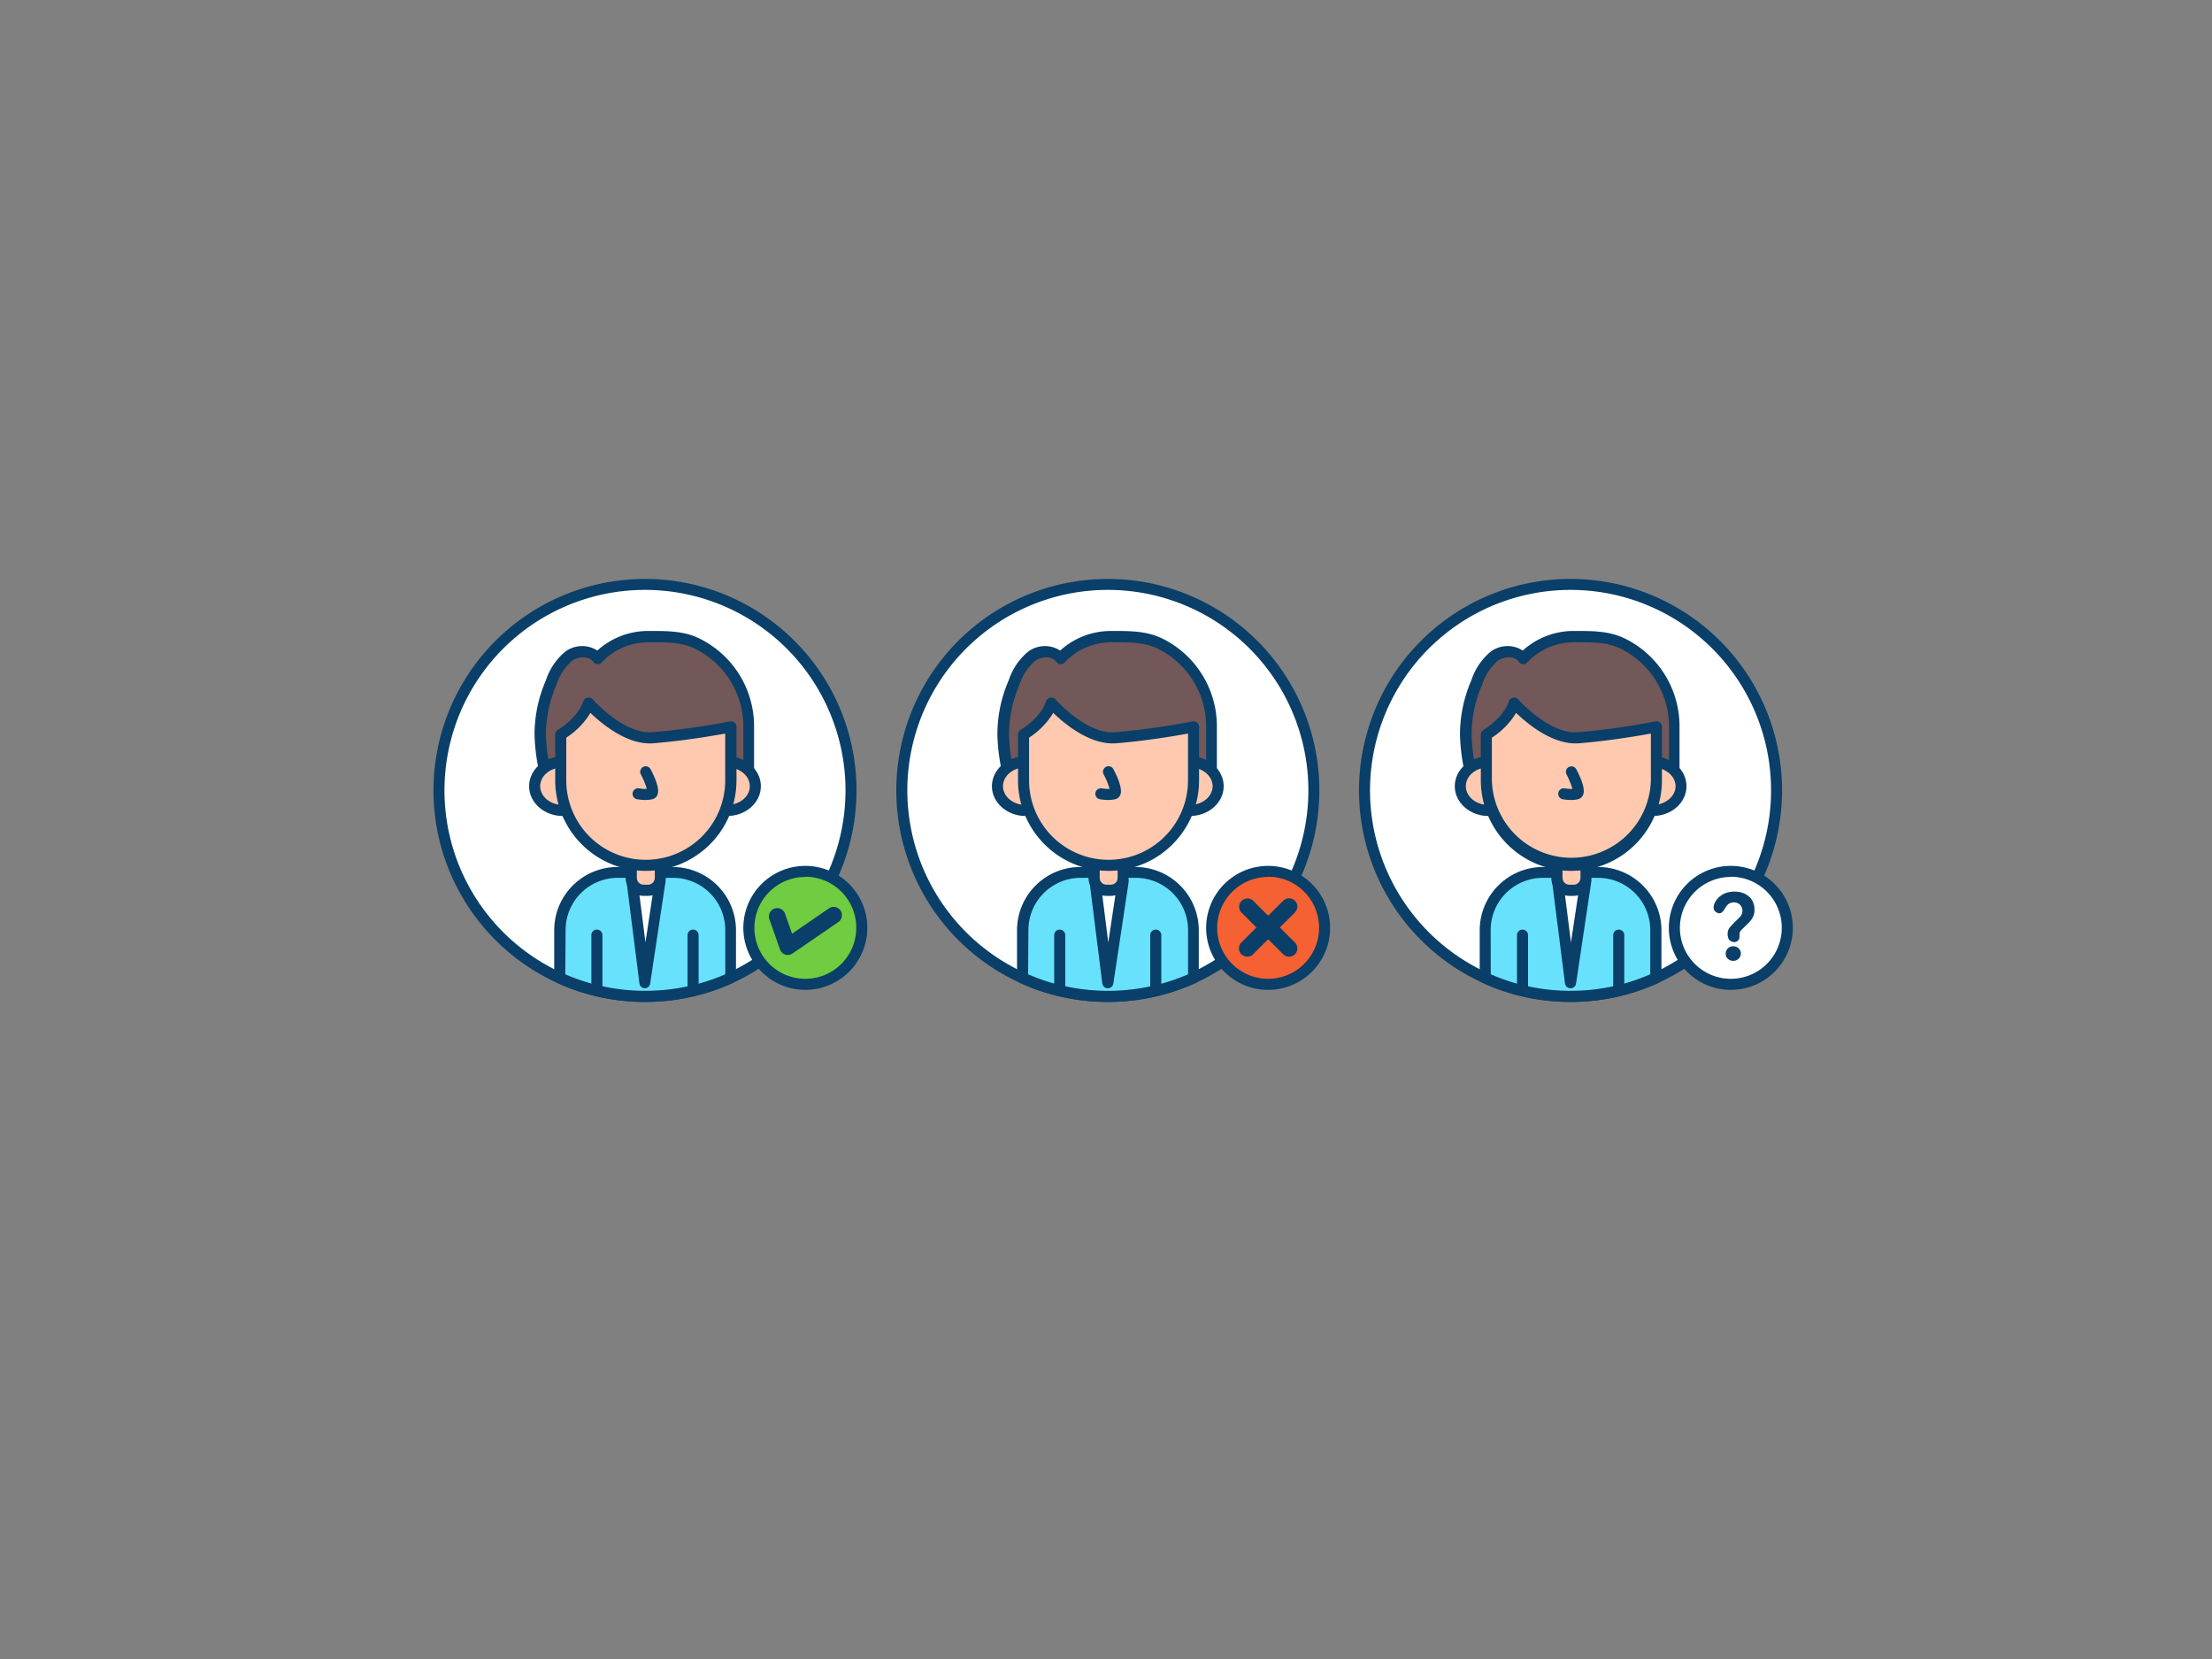 <svg xmlns="http://www.w3.org/2000/svg" viewBox="0 0 400 300"><rect x="0" y="0" width="400" height="300" fill="#808080" stroke="none"/><g id="_142_user_status_outline" data-name="#142_user_status_outline"><path d="M153.88,142.93a37.25,37.25,0,0,1-21.83,33.92,36.5,36.5,0,0,1-6.72,2.31,37.57,37.57,0,0,1-17.39,0,36.25,36.25,0,0,1-6.72-2.31,37.26,37.26,0,1,1,52.66-33.92Z" fill="#fff"/><path d="M116.63,181.18a38.26,38.26,0,0,1-8.93-1.05,37.52,37.52,0,0,1-6.9-2.37,38.25,38.25,0,1,1,31.67,0,37.36,37.36,0,0,1-6.91,2.37A38.19,38.19,0,0,1,116.63,181.18Zm0-74.51a36.26,36.26,0,0,0-15,69.27,35.08,35.08,0,0,0,6.54,2.24,36.69,36.69,0,0,0,16.93,0,35.08,35.08,0,0,0,6.54-2.24,36.26,36.26,0,0,0-15-69.27Z" fill="#093f68"/><path d="M132.05,168.22v8.63a36.5,36.5,0,0,1-6.72,2.31,37.57,37.57,0,0,1-17.39,0,36.25,36.25,0,0,1-6.72-2.31v-8.63a10.43,10.43,0,0,1,10.43-10.44h10A10.44,10.44,0,0,1,132.05,168.22Z" fill="#68e1fd"/><path d="M116.63,181.18a38.26,38.26,0,0,1-8.93-1.05,37.52,37.52,0,0,1-6.9-2.37,1,1,0,0,1-.58-.91v-8.63a11.44,11.44,0,0,1,11.43-11.44h10a11.45,11.45,0,0,1,11.44,11.44v8.63a1,1,0,0,1-.58.91,37.36,37.36,0,0,1-6.91,2.37A38.19,38.19,0,0,1,116.63,181.18Zm-14.41-5a34.9,34.9,0,0,0,6,2,36.69,36.69,0,0,0,16.93,0,35.49,35.49,0,0,0,6-2v-8a9.45,9.45,0,0,0-9.44-9.44h-10a9.45,9.45,0,0,0-9.43,9.44Zm29.83.65h0Z" fill="#093f68"/><polygon points="116.63 177.72 114.28 159.16 119.39 159.39 116.63 177.72" fill="#fff"/><path d="M116.63,178.71h0a1,1,0,0,1-1-.87l-2.35-18.56a1,1,0,0,1,1-1.12l5.11.23a1,1,0,0,1,.72.36,1,1,0,0,1,.22.79l-2.76,18.32A1,1,0,0,1,116.63,178.71Zm-1.21-18.5,1.3,10.22,1.52-10.09Z" fill="#093f68"/><path d="M115.32,115.29a12.71,12.71,0,0,1,2-.15c3,0,6.09-.08,8.84,1.26a16.73,16.73,0,0,1,9.31,14.9v12.36H98.66a7.48,7.48,0,0,1,.14-2.31,9.79,9.79,0,0,0-.35-2.39,33.11,33.11,0,0,1-.73-6.12,24,24,0,0,1,2-9.41,10.32,10.32,0,0,1,3.18-4.75c1.58-1.12,4.08-1.16,5.2.42A12.6,12.6,0,0,1,115.32,115.29Z" fill="#725858"/><path d="M135.42,144.66H98.66a1,1,0,0,1-1-.73,4.17,4.17,0,0,1,0-2c0-.23.08-.45.09-.66a6.31,6.31,0,0,0-.23-1.61c0-.18-.08-.36-.11-.54a33.94,33.94,0,0,1-.75-6.3,24.74,24.74,0,0,1,2.06-9.81,11.22,11.22,0,0,1,3.52-5.19,5.11,5.11,0,0,1,5.78-.18,13.64,13.64,0,0,1,7.08-3.38h0a13.91,13.91,0,0,1,2.11-.16h.54c2.92,0,6,0,8.74,1.37a17.67,17.67,0,0,1,9.87,15.79v12.36A1,1,0,0,1,135.42,144.66Zm-35.79-2h34.79V131.3a15.68,15.68,0,0,0-8.75-14c-2.38-1.16-5-1.16-7.86-1.16h-.54a12.44,12.44,0,0,0-1.8.14h0a11.45,11.45,0,0,0-6.65,3.49,1,1,0,0,1-1.55-.09c-.79-1.1-2.66-1-3.81-.19a9.4,9.4,0,0,0-2.83,4.32,22.77,22.77,0,0,0-1.91,9,32.65,32.65,0,0,0,.71,5.94c0,.16.07.33.1.5a7.55,7.55,0,0,1,.27,2.12,7.92,7.92,0,0,1-.11.92Z" fill="#093f68"/><path d="M114.14,155.79h5.25a0,0,0,0,1,0,0v3a2.23,2.23,0,0,1-2.23,2.23h-.79a2.23,2.23,0,0,1-2.23-2.23v-3A0,0,0,0,1,114.14,155.79Z" fill="#ffc9b0"/><path d="M117.16,162h-.79a3.23,3.23,0,0,1-3.23-3.23v-3a1,1,0,0,1,1-1h5.25a1,1,0,0,1,1,1v3A3.23,3.23,0,0,1,117.16,162Zm-2-5.25v2a1.23,1.23,0,0,0,1.23,1.23h.79a1.23,1.23,0,0,0,1.23-1.23v-2Z" fill="#093f68"/><ellipse cx="101.78" cy="142.17" rx="5.1" ry="4.39" fill="#ffc9b0"/><path d="M101.78,147.56c-3.37,0-6.1-2.42-6.1-5.39s2.73-5.4,6.1-5.4,6.09,2.42,6.09,5.4S105.14,147.56,101.78,147.56Zm0-8.79c-2.26,0-4.1,1.52-4.1,3.4s1.84,3.39,4.1,3.39,4.09-1.52,4.09-3.39S104,138.77,101.78,138.77Z" fill="#093f68"/><ellipse cx="131.49" cy="142.17" rx="5.1" ry="4.39" fill="#ffc9b0"/><path d="M131.49,147.56c-3.36,0-6.1-2.42-6.1-5.39s2.74-5.4,6.1-5.4,6.1,2.42,6.1,5.4S134.85,147.56,131.49,147.56Zm0-8.79c-2.26,0-4.1,1.52-4.1,3.4s1.84,3.39,4.1,3.39,4.1-1.52,4.1-3.39S133.75,138.77,131.49,138.77Z" fill="#093f68"/><path d="M116.77,156.48h0a15.37,15.37,0,0,1-15.37-15.37v-8.28s3.86-2.21,5-5.68c0,0,5.91,6.71,11.61,6.26a132.67,132.67,0,0,0,14.12-2v9.67A15.37,15.37,0,0,1,116.77,156.48Z" fill="#ffc9b0"/><path d="M116.77,157.48a16.38,16.38,0,0,1-16.37-16.37v-8.28a1,1,0,0,1,.5-.86s3.55-2.08,4.57-5.14a1,1,0,0,1,.74-.66,1,1,0,0,1,1,.31c0,.07,5.65,6.35,10.77,5.93a132.12,132.12,0,0,0,14-1.95,1,1,0,0,1,.83.2,1,1,0,0,1,.37.78v9.67A16.38,16.38,0,0,1,116.77,157.48ZM102.4,133.39v7.72a14.37,14.37,0,0,0,28.74,0v-8.46c-2.28.42-7.51,1.31-13,1.76-4.69.37-9.34-3.53-11.37-5.5A13.9,13.9,0,0,1,102.4,133.39Z" fill="#093f68"/><path d="M116.69,144.66a8.71,8.71,0,0,1-1.48-.13,1,1,0,0,1-.81-1.15,1,1,0,0,1,1.16-.82,6.42,6.42,0,0,0,1.4.09,13.64,13.64,0,0,0-1.08-2.62,1,1,0,0,1,.43-1.35,1,1,0,0,1,1.34.42c1.19,2.27,1.6,3.84,1.22,4.67a1.3,1.3,0,0,1-.88.75A5.75,5.75,0,0,1,116.69,144.66Z" fill="#093f68"/><path d="M107.94,180.16a1,1,0,0,1-1-1V169.1a1,1,0,1,1,2,0v10.06A1,1,0,0,1,107.94,180.16Z" fill="#093f68"/><path d="M125.33,180.16a1,1,0,0,1-1-1V169.1a1,1,0,0,1,2,0v10.06A1,1,0,0,1,125.33,180.16Z" fill="#093f68"/><circle cx="145.63" cy="167.75" r="10.21" fill="#70cc40"/><path d="M145.63,179a11.21,11.21,0,1,1,11.21-11.21A11.22,11.22,0,0,1,145.63,179Zm0-20.42a9.21,9.21,0,1,0,9.21,9.21A9.22,9.22,0,0,0,145.63,158.54Z" fill="#093f68"/><path d="M142.46,172.69a1.47,1.47,0,0,1-.46-.07,1.49,1.49,0,0,1-.95-.93l-1.92-5.47a1.5,1.5,0,0,1,2.83-1l1.27,3.62,6.63-4.55a1.5,1.5,0,1,1,1.7,2.47l-8.25,5.66A1.52,1.52,0,0,1,142.46,172.69Z" fill="#093f68"/><path d="M237.58,142.93a37.25,37.25,0,0,1-21.83,33.92,36.76,36.76,0,0,1-6.72,2.31,37.61,37.61,0,0,1-17.4,0,36.76,36.76,0,0,1-6.72-2.31,37.26,37.26,0,1,1,52.67-33.92Z" fill="#fff"/><path d="M200.33,181.18a38.19,38.19,0,0,1-8.93-1.05,37,37,0,0,1-6.9-2.37,38.25,38.25,0,1,1,31.66,0,37.52,37.52,0,0,1-6.9,2.37A38.26,38.26,0,0,1,200.33,181.18Zm0-74.51a36.26,36.26,0,0,0-15,69.27,35.08,35.08,0,0,0,6.54,2.24,36.69,36.69,0,0,0,16.93,0,35.08,35.08,0,0,0,6.54-2.24,36.26,36.26,0,0,0-15-69.27Z" fill="#093f68"/><path d="M215.75,168.22v8.63a36.76,36.76,0,0,1-6.72,2.31,37.61,37.61,0,0,1-17.4,0,36.76,36.76,0,0,1-6.72-2.31v-8.63a10.44,10.44,0,0,1,10.43-10.44h10A10.45,10.45,0,0,1,215.75,168.22Z" fill="#68e1fd"/><path d="M200.33,181.18a38.19,38.19,0,0,1-8.93-1.05,37,37,0,0,1-6.9-2.37,1,1,0,0,1-.59-.91v-8.63a11.45,11.45,0,0,1,11.43-11.44h10a11.46,11.46,0,0,1,11.44,11.44v8.63a1,1,0,0,1-.59.91,37.52,37.52,0,0,1-6.9,2.37A38.26,38.26,0,0,1,200.33,181.18Zm-14.42-5a35.49,35.49,0,0,0,6,2,36.69,36.69,0,0,0,16.93,0,35.3,35.3,0,0,0,6-2v-8a9.46,9.46,0,0,0-9.44-9.44h-10a9.45,9.45,0,0,0-9.43,9.44Zm29.84.65h0Z" fill="#093f68"/><polygon points="200.33 177.72 197.97 159.16 203.09 159.39 200.33 177.72" fill="#fff"/><path d="M200.33,178.71h0a1,1,0,0,1-1-.87L197,159.28a1,1,0,0,1,.26-.8,1,1,0,0,1,.78-.32l5.11.23a1,1,0,0,1,.73.36,1,1,0,0,1,.21.79l-2.76,18.32A1,1,0,0,1,200.33,178.71Zm-1.21-18.5,1.29,10.22,1.52-10.09Z" fill="#093f68"/><path d="M199,115.29a12.81,12.81,0,0,1,2-.15c3,0,6.09-.08,8.85,1.26a16.73,16.73,0,0,1,9.3,14.9v12.36H182.35a7.48,7.48,0,0,1,.15-2.31,10.32,10.32,0,0,0-.36-2.39,33.1,33.1,0,0,1-.72-6.12,23.63,23.63,0,0,1,2-9.41,10.23,10.23,0,0,1,3.17-4.75c1.58-1.12,4.08-1.16,5.21.42A12.54,12.54,0,0,1,199,115.29Z" fill="#725858"/><path d="M219.11,144.66H182.35a1,1,0,0,1-1-.73,4.31,4.31,0,0,1,0-2,5.47,5.47,0,0,0,.09-.66,6.76,6.76,0,0,0-.22-1.61l-.12-.54a33.87,33.87,0,0,1-.74-6.3,24.51,24.51,0,0,1,2.05-9.81,11.32,11.32,0,0,1,3.53-5.19,5.11,5.11,0,0,1,5.78-.18,13.6,13.6,0,0,1,7.08-3.38h0a13.63,13.63,0,0,1,2.11-.16h.53c2.92,0,5.95,0,8.75,1.37a17.68,17.68,0,0,1,9.86,15.79v12.36A1,1,0,0,1,219.11,144.66Zm-35.79-2h34.79V131.3a15.68,15.68,0,0,0-8.74-14c-2.38-1.16-5.05-1.16-7.87-1.16H201a12.1,12.1,0,0,0-1.79.14h0a11.45,11.45,0,0,0-6.66,3.49,1,1,0,0,1-.8.32,1,1,0,0,1-.75-.41c-.78-1.1-2.66-1-3.81-.19a9.48,9.48,0,0,0-2.83,4.32,22.75,22.75,0,0,0-1.9,9,31.8,31.8,0,0,0,.7,5.94c0,.16.07.33.11.5a7.94,7.94,0,0,1,.27,2.12c0,.29-.07.6-.12.92ZM199,115.29h0Z" fill="#093f68"/><path d="M197.84,155.79h5.25a0,0,0,0,1,0,0v3a2.23,2.23,0,0,1-2.23,2.23h-.79a2.23,2.23,0,0,1-2.23-2.23v-3A0,0,0,0,1,197.84,155.79Z" fill="#ffc9b0"/><path d="M200.86,162h-.79a3.23,3.23,0,0,1-3.23-3.23v-3a1,1,0,0,1,1-1h5.24a1,1,0,0,1,1,1v3A3.23,3.23,0,0,1,200.86,162Zm-2-5.25v2a1.23,1.23,0,0,0,1.23,1.23h.79a1.23,1.23,0,0,0,1.22-1.23v-2Z" fill="#093f68"/><ellipse cx="185.47" cy="142.17" rx="5.1" ry="4.39" fill="#ffc9b0"/><path d="M185.47,147.56c-3.36,0-6.1-2.42-6.1-5.39s2.74-5.4,6.1-5.4,6.1,2.42,6.1,5.4S188.83,147.56,185.47,147.56Zm0-8.79c-2.26,0-4.1,1.52-4.1,3.4s1.84,3.39,4.1,3.39,4.1-1.52,4.1-3.39S187.73,138.77,185.47,138.77Z" fill="#093f68"/><ellipse cx="215.18" cy="142.17" rx="5.1" ry="4.39" fill="#ffc9b0"/><path d="M215.18,147.56c-3.36,0-6.09-2.42-6.09-5.39s2.73-5.4,6.09-5.4,6.1,2.42,6.1,5.4S218.54,147.56,215.18,147.56Zm0-8.79c-2.26,0-4.09,1.52-4.09,3.4s1.83,3.39,4.09,3.39,4.1-1.52,4.1-3.39S217.44,138.77,215.18,138.77Z" fill="#093f68"/><path d="M200.46,156.48h0a15.37,15.37,0,0,1-15.37-15.37v-8.28s3.87-2.21,5-5.68c0,0,5.91,6.71,11.6,6.26a132.19,132.19,0,0,0,14.12-2v9.67A15.37,15.37,0,0,1,200.46,156.48Z" fill="#ffc9b0"/><path d="M200.46,157.48a16.38,16.38,0,0,1-16.37-16.37v-8.28a1,1,0,0,1,.5-.86s3.56-2.08,4.57-5.14a1,1,0,0,1,1.7-.35c.06.07,5.65,6.35,10.77,5.93a131.16,131.16,0,0,0,14-1.95,1,1,0,0,1,1.2,1v9.67A16.38,16.38,0,0,1,200.46,157.48Zm-14.37-24.09v7.72a14.37,14.37,0,0,0,28.74,0v-8.46c-2.28.42-7.51,1.31-13,1.76-4.69.37-9.33-3.53-11.37-5.5A13.9,13.9,0,0,1,186.09,133.39Z" fill="#093f68"/><path d="M200.38,144.66a8.54,8.54,0,0,1-1.47-.13,1,1,0,0,1-.82-1.15,1,1,0,0,1,1.16-.82,6.48,6.48,0,0,0,1.4.09,13.64,13.64,0,0,0-1.08-2.62,1,1,0,0,1,1.78-.93c1.18,2.27,1.59,3.84,1.22,4.67a1.31,1.31,0,0,1-.89.75A5.75,5.75,0,0,1,200.38,144.66Z" fill="#093f68"/><path d="M191.63,180.16a1,1,0,0,1-1-1V169.1a1,1,0,0,1,2,0v10.06A1,1,0,0,1,191.63,180.16Z" fill="#093f68"/><path d="M209,180.16a1,1,0,0,1-1-1V169.1a1,1,0,0,1,2,0v10.06A1,1,0,0,1,209,180.16Z" fill="#093f68"/><circle cx="229.32" cy="167.75" r="10.21" fill="#f56132"/><path d="M229.32,179a11.21,11.21,0,1,1,11.21-11.21A11.22,11.22,0,0,1,229.32,179Zm0-20.42a9.21,9.21,0,1,0,9.21,9.21A9.22,9.22,0,0,0,229.32,158.54Z" fill="#093f68"/><path d="M233.1,173a1.51,1.51,0,0,1-1.06-.44L224.48,165a1.5,1.5,0,0,1,2.12-2.12l7.56,7.56a1.49,1.49,0,0,1,0,2.12A1.51,1.51,0,0,1,233.1,173Z" fill="#093f68"/><path d="M225.54,173a1.53,1.53,0,0,1-1.06-.44,1.51,1.51,0,0,1,0-2.12l7.56-7.56a1.51,1.51,0,0,1,2.12,0,1.49,1.49,0,0,1,0,2.12l-7.56,7.56A1.49,1.49,0,0,1,225.54,173Z" fill="#093f68"/><path d="M321.27,142.93a37.25,37.25,0,0,1-21.83,33.92,36.76,36.76,0,0,1-6.72,2.31,37.61,37.61,0,0,1-17.4,0,36.76,36.76,0,0,1-6.72-2.31,37.26,37.26,0,1,1,52.67-33.92Z" fill="#fff"/><path d="M284,181.18a38.26,38.26,0,0,1-8.93-1.05,37.52,37.52,0,0,1-6.9-2.37,38.25,38.25,0,1,1,31.66,0,37,37,0,0,1-6.9,2.37A38.19,38.19,0,0,1,284,181.18Zm0-74.51a36.26,36.26,0,0,0-15,69.27,35.24,35.24,0,0,0,6.53,2.24,36.73,36.73,0,0,0,16.94,0,35.08,35.08,0,0,0,6.54-2.24,36.26,36.26,0,0,0-15-69.27Z" fill="#093f68"/><path d="M299.44,168.22v8.63a36.76,36.76,0,0,1-6.72,2.31,37.61,37.61,0,0,1-17.4,0,36.76,36.76,0,0,1-6.72-2.31v-8.63A10.44,10.44,0,0,1,279,157.78h10A10.44,10.44,0,0,1,299.44,168.22Z" fill="#68e1fd"/><path d="M284,181.18a38.26,38.26,0,0,1-8.93-1.05,37.52,37.52,0,0,1-6.9-2.37,1,1,0,0,1-.59-.91v-8.63A11.45,11.45,0,0,1,279,156.78h10a11.45,11.45,0,0,1,11.44,11.44v8.63a1,1,0,0,1-.59.91,37,37,0,0,1-6.9,2.37A38.19,38.19,0,0,1,284,181.18Zm-14.42-5a35.49,35.49,0,0,0,5.95,2,36.73,36.73,0,0,0,16.94,0,35.49,35.49,0,0,0,5.95-2v-8a9.45,9.45,0,0,0-9.44-9.44H279a9.45,9.45,0,0,0-9.44,9.44Zm29.84.65h0Z" fill="#093f68"/><polygon points="284.02 177.72 281.67 159.16 286.78 159.39 284.02 177.72" fill="#fff"/><path d="M284,178.71h0a1,1,0,0,1-1-.87l-2.35-18.56a1,1,0,0,1,.25-.8,1,1,0,0,1,.78-.32l5.11.23a1,1,0,0,1,.73.36,1,1,0,0,1,.22.79L285,177.86A1,1,0,0,1,284,178.71Zm-1.21-18.5,1.29,10.22,1.52-10.09Z" fill="#093f68"/><path d="M282.71,115.29a12.71,12.71,0,0,1,2-.15c3,0,6.09-.08,8.84,1.26a16.73,16.73,0,0,1,9.31,14.9v12.36H266.05a7.48,7.48,0,0,1,.14-2.31,9.35,9.35,0,0,0-.36-2.39,34,34,0,0,1-.72-6.12,23.81,23.81,0,0,1,2-9.41,10.32,10.32,0,0,1,3.18-4.75c1.57-1.12,4.08-1.16,5.2.42A12.57,12.57,0,0,1,282.71,115.29Z" fill="#725858"/><path d="M302.81,144.66H266a1,1,0,0,1-1-.73,4.31,4.31,0,0,1,0-2,5.47,5.47,0,0,0,.09-.66,6.28,6.28,0,0,0-.22-1.61l-.12-.54a34.73,34.73,0,0,1-.74-6.3,24.74,24.74,0,0,1,2.06-9.81,11.22,11.22,0,0,1,3.52-5.19,5.1,5.1,0,0,1,5.78-.18,13.64,13.64,0,0,1,7.08-3.38h0a12.57,12.57,0,0,1,2.11-.16h.53c2.93,0,5.95,0,8.75,1.37a17.67,17.67,0,0,1,9.87,15.79v12.36A1,1,0,0,1,302.81,144.66Zm-35.79-2h34.79V131.3a15.68,15.68,0,0,0-8.75-14c-2.38-1.16-5-1.16-7.87-1.16h-.53a11,11,0,0,0-1.8.14h0a11.48,11.48,0,0,0-6.66,3.49.92.92,0,0,1-.79.32,1,1,0,0,1-.75-.41c-.79-1.1-2.66-1-3.82-.19a9.46,9.46,0,0,0-2.82,4.32,22.6,22.6,0,0,0-1.91,9,33.57,33.57,0,0,0,.7,5.94c0,.16.08.33.11.5a7.94,7.94,0,0,1,.27,2.12,6.28,6.28,0,0,1-.12.92C267.05,142.43,267,142.54,267,142.66Zm15.69-27.37h0Z" fill="#093f68"/><path d="M281.53,155.79h5.25a0,0,0,0,1,0,0v3a2.23,2.23,0,0,1-2.23,2.23h-.79a2.23,2.23,0,0,1-2.23-2.23v-3A0,0,0,0,1,281.53,155.79Z" fill="#ffc9b0"/><path d="M284.55,162h-.79a3.23,3.23,0,0,1-3.23-3.23v-3a1,1,0,0,1,1-1h5.25a1,1,0,0,1,1,1v3A3.23,3.23,0,0,1,284.55,162Zm-2-5.25v2a1.23,1.23,0,0,0,1.23,1.23h.79a1.23,1.23,0,0,0,1.23-1.23v-2Z" fill="#093f68"/><ellipse cx="269.16" cy="142.17" rx="5.1" ry="4.39" fill="#ffc9b0"/><path d="M269.16,147.56c-3.36,0-6.09-2.42-6.09-5.39s2.73-5.4,6.09-5.4,6.1,2.42,6.1,5.4S272.52,147.56,269.16,147.56Zm0-8.79c-2.26,0-4.09,1.52-4.09,3.4s1.83,3.39,4.09,3.39,4.1-1.52,4.1-3.39S271.42,138.77,269.16,138.77Z" fill="#093f68"/><ellipse cx="298.88" cy="142.17" rx="5.1" ry="4.39" fill="#ffc9b0"/><path d="M298.88,147.56c-3.36,0-6.1-2.42-6.1-5.39s2.74-5.4,6.1-5.4,6.09,2.42,6.09,5.4S302.24,147.56,298.88,147.56Zm0-8.79c-2.26,0-4.1,1.52-4.1,3.4s1.84,3.39,4.1,3.39S303,144,303,142.17,301.14,138.77,298.88,138.77Z" fill="#093f68"/><path d="M284.16,156.48h0a15.38,15.38,0,0,1-15.38-15.37v-8.28s3.87-2.21,5-5.68c0,0,5.91,6.71,11.6,6.26a132.62,132.62,0,0,0,14.13-2v9.67A15.37,15.37,0,0,1,284.16,156.48Z" fill="#ffc9b0"/><path d="M284.16,157.48a16.39,16.39,0,0,1-16.38-16.37v-8.28a1,1,0,0,1,.51-.86s3.55-2.08,4.56-5.14a1,1,0,0,1,.75-.66,1,1,0,0,1,.95.31c.06.07,5.66,6.35,10.78,5.93a132.12,132.12,0,0,0,14-1.95,1,1,0,0,1,.83.2,1,1,0,0,1,.37.78v9.67A16.39,16.39,0,0,1,284.16,157.48Zm-14.38-24.09v7.72a14.38,14.38,0,0,0,28.75,0v-8.46c-2.28.42-7.52,1.31-13,1.76-4.68.37-9.33-3.53-11.37-5.5A13.8,13.8,0,0,1,269.78,133.39Z" fill="#093f68"/><path d="M284.08,144.66a8.58,8.58,0,0,1-1.48-.13,1,1,0,0,1-.81-1.15,1,1,0,0,1,1.16-.82,6.37,6.37,0,0,0,1.4.09,15.08,15.08,0,0,0-1.08-2.62,1,1,0,0,1,1.77-.93c1.19,2.27,1.6,3.84,1.22,4.67a1.31,1.31,0,0,1-.89.75A5.6,5.6,0,0,1,284.08,144.66Z" fill="#093f68"/><path d="M275.32,180.16a1,1,0,0,1-1-1V169.1a1,1,0,1,1,2,0v10.06A1,1,0,0,1,275.32,180.16Z" fill="#093f68"/><path d="M292.72,180.16a1,1,0,0,1-1-1V169.1a1,1,0,0,1,2,0v10.06A1,1,0,0,1,292.72,180.16Z" fill="#093f68"/><circle cx="313.02" cy="167.75" r="10.21" fill="#fff"/><path d="M313,179a11.21,11.21,0,1,1,11.2-11.21A11.22,11.22,0,0,1,313,179Zm0-20.42a9.21,9.21,0,1,0,9.2,9.21A9.22,9.22,0,0,0,313,158.54Z" fill="#093f68"/><path d="M312.65,169.91a2.21,2.21,0,0,1-.2-1.43,1.43,1.43,0,0,1,.16-.48,1.81,1.81,0,0,1,.29-.41l.43-.47,1.32-1.33a1.51,1.51,0,0,0,.43-1.11,1.44,1.44,0,0,0-.44-1.08,1.52,1.52,0,0,0-1.1-.42,1.57,1.57,0,0,0-1.18.48c-.55.58-.9,2-2,1.3-.67-.39-.54-1.16-.25-1.74a3.37,3.37,0,0,1,.85-1.08,3.74,3.74,0,0,1,1.2-.68,4.81,4.81,0,0,1,1.5-.23,4.66,4.66,0,0,1,1.43.22,3.52,3.52,0,0,1,1.14.64,2.79,2.79,0,0,1,.76,1,3.53,3.53,0,0,1,.28,1.42,2.93,2.93,0,0,1-.16,1,3.12,3.12,0,0,1-.41.79,5.21,5.21,0,0,1-.59.68l-.7.68-.41.39a2.24,2.24,0,0,0-.29.35c-.36.6.14,1.3-.54,1.78a1,1,0,0,1-1.16,0A1.08,1.08,0,0,1,312.65,169.91Zm-.58,2.52a1.26,1.26,0,0,1,.4-.94,1.4,1.4,0,0,1,1.92,0,1.19,1.19,0,0,1,.41.93,1.24,1.24,0,0,1-.4.93,1.31,1.31,0,0,1-1,.4,1.27,1.27,0,0,1-.52-.11,1.25,1.25,0,0,1-.44-.27,1.4,1.4,0,0,1-.3-.41A1.26,1.26,0,0,1,312.07,172.43Z" fill="#093f68"/></g></svg>